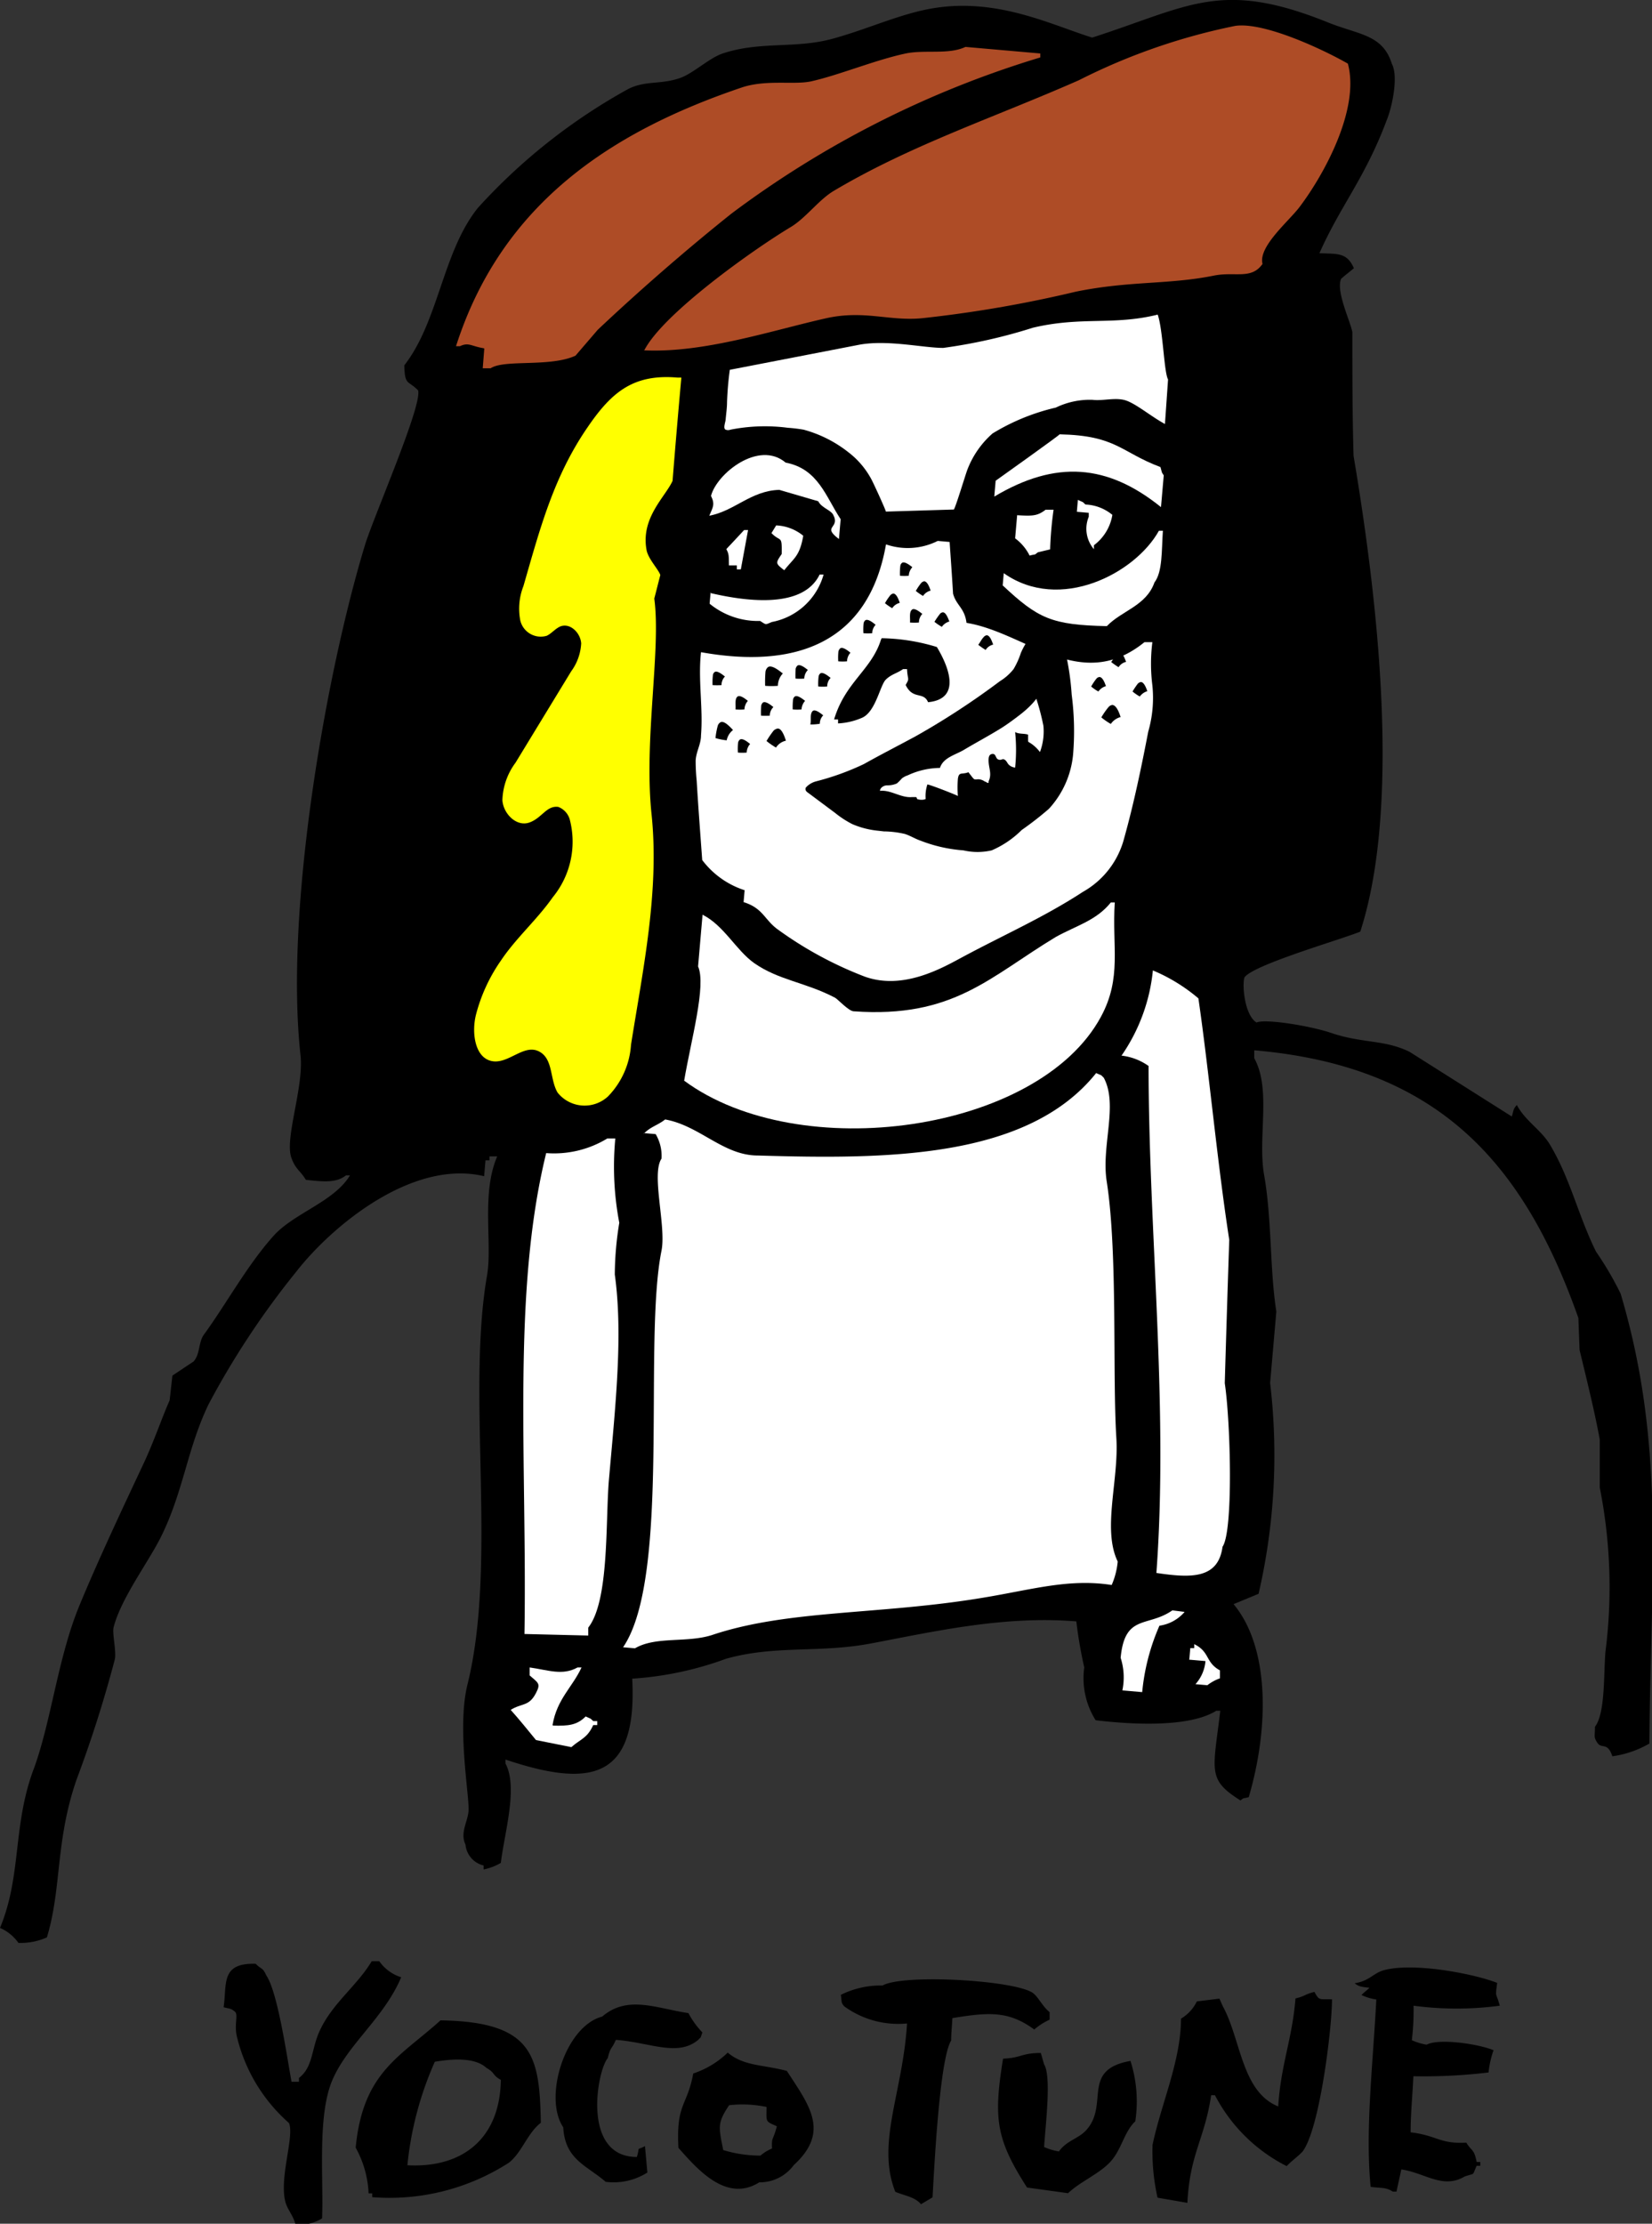 <svg xmlns="http://www.w3.org/2000/svg" viewBox="0 0 95.82 128.92"><rect x="0" y="0" width="95.82" height="128.92" fill="#333333" stroke="none"/><defs><style>.cls-1,.cls-2,.cls-3,.cls-4{fill-rule:evenodd;}.cls-2{fill:#ff0;}.cls-3{fill:#ae4c26;}.cls-4{fill:#fff;}</style></defs><title>アセット 1</title><g id="レイヤー_2" data-name="レイヤー 2"><g id="レイヤー_1-2" data-name="レイヤー 1"><path class="cls-1" d="M62.43,94c-4.22-.35-8.35.61-11.92,1.28-3,.57-5.55.08-8.41.89a19.31,19.31,0,0,1-5.43,1.15c.31,5.84-2.39,6.35-7.35,4.69l0,.23c.74,1.39-.06,4-.27,5.76a3.15,3.15,0,0,1-1,.38l0-.23A1.37,1.37,0,0,1,27,106.94c-.35-.73.19-1.39.18-2.07,0-1.05-.66-4.78-.07-7.19,1.75-7.05-.06-16.83,1.14-23.74.32-1.84-.35-4.72.59-6.9l-.45,0,0,.23-.23,0-.08.92c-4.18-1-8.85,2.91-10.9,5.54a48,48,0,0,0-5.07,7.66c-1.24,2.55-1.45,5-2.74,7.64-.73,1.5-2.34,3.6-2.78,5.31-.09.36.17,1.41.07,1.86a71.32,71.32,0,0,1-2.23,7c-1.23,3.59-.84,6.24-1.71,9.12a3.78,3.78,0,0,1-1.65.32A2.55,2.55,0,0,0,0,111.77c1.28-3.07.71-6,2-9.33C3,99.63,3.38,96,4.64,93c1.12-2.71,2.68-6,3.73-8.24.6-1.3,1-2.51,1.47-3.58L10,79.75s1.23-.82,1.23-.82c.39-.44.27-1.11.6-1.56,1.29-1.77,2.5-4,4-5.68,1.17-1.35,3.54-2,4.47-3.55l-.23,0c-.56.44-1.27.38-2.33.26-.3-.51-.61-.63-.82-1.23-.46-1.07.72-4.13.51-6-.93-8.46,1.48-22.12,3.73-29.54.49-1.63,3.35-8.14,3.09-9-.59-.6-.77-.26-.8-1.45,2-2.56,2.22-6.58,4.27-9.13a33.78,33.78,0,0,1,8.7-6.88c1-.52,1.94-.25,3.06-.66.74-.27,1.68-1.16,2.44-1.41,2.16-.72,4.2-.27,6.32-.84s4-1.49,6-1.8c3.69-.57,6.79,1,9.11,1.72C69,.36,70.8-1.2,77,1.29c1.79.73,3.2.69,3.73,2.41.4.74,0,2.54-.28,3.22-1.26,3.39-2.7,5-3.92,7.76,1.05.05,1.59-.06,2,.87-.09.08-.73.58-.75.63-.29.73.54,2.44.66,3.07,0,2.39,0,4.79.07,7.18,1.35,8,2.8,20.13.39,27.58-1.12.46-6.24,1.93-6.72,2.66-.14.42,0,2.17.7,2.61.49-.23,3.12.19,4.35.61,1.81.61,3.06.37,4.53,1.09l5.93,3.75c.13-.47.09-.43.29-.67.47.9,1.38,1.43,1.89,2.25,1.21,2,1.64,4.09,2.7,6.25A18.72,18.72,0,0,1,94,75c2.66,8.93,1.72,16.42,1.67,26.08a5.87,5.87,0,0,1-2.15.74c-.28-.85-.61-.41-.86-.77s-.14-.4-.15-.94c.61-.78.5-3.09.61-4.35a29.59,29.59,0,0,0-.33-9.52c0-.92,0-1.85,0-2.78-.3-1.65-.8-3.66-1.17-5.19l-.07-1.86c-3.18-9-8.14-14.6-18.8-15.52l0,.46c1,1.81.19,4.56.57,6.76.46,2.6.32,5.39.71,7.93l-.36,4.14A35.62,35.62,0,0,1,73,92.4L71.55,93c2.09,2.5,2.07,7.14.88,11.19-.41.11-.23,0-.48.19-1.94-1.22-1.59-1.69-1.17-5.2l-.23,0c-1.61,1-5,.79-7,.55a4.56,4.56,0,0,1-.66-3.06A25.22,25.22,0,0,1,62.43,94Z"/><path class="cls-1" d="M25.52,41.52c2-2,7,2,7-1,1.64-5.76,1.93-12.18,2-18.17-2.35.38-5,.72-7.38,1C22.46,33,20.87,44.8,19.6,59.29c.76,1.44.25,5.1.09,6.95l.23,0c1.55-.92,4.31-.25,6.31-.61,1.33-.23,2.77-.28,4.14-.39C26.71,57.41,22.39,49.66,25.52,41.52Z"/><path class="cls-2" d="M39.52,21.89l-.23,0c-2.6-.22-3.85.88-5.25,2.94-1.95,2.86-2.73,5.86-3.68,9.15a3.58,3.58,0,0,0-.18,2,1.22,1.22,0,0,0,1.53.88c.3-.14.52-.45.84-.56.56-.17,1.12.41,1.16,1a3,3,0,0,1-.58,1.62L29.9,44.22a3.83,3.83,0,0,0-.76,2.17c.05.78.81,1.55,1.55,1.3s1-1,1.69-.91a1.1,1.1,0,0,1,.68.78,5.08,5.08,0,0,1-1,4.46c-.91,1.3-2.13,2.36-3,3.66a9.74,9.74,0,0,0-1.44,3.1c-.29,1.08-.08,2.63,1,2.75.92.1,1.78-1,2.63-.58s.63,1.61,1.09,2.39a2,2,0,0,0,2.92.23,4.73,4.73,0,0,0,1.34-3c.69-4.36,1.66-8.92,1.19-13.38-.45-4.3.56-9.54.16-12.49.12-.45.23-.91.35-1.36-.09-.31-.71-.94-.8-1.46-.34-1.86,1.08-3.06,1.51-4C39.17,25.88,39.34,23.88,39.52,21.89Z"/><path class="cls-3" d="M28.09,20.21,28,21.35l.46,0c.8-.53,3.45-.05,4.92-.73l1.29-1.5c2.45-2.31,5.13-4.64,7.76-6.74A57.57,57.57,0,0,1,60.34,3.33l0-.23L56,2.72c-1,.47-2.38.14-3.51.39-1.76.38-3.84,1.25-5.46,1.61-1,.21-2.59-.12-4,.35-7.51,2.54-13.92,6.69-16.58,15l.23,0c.51-.24.64,0,1.38.12Z"/><path class="cls-4" d="M30.42,94.73l3.7.09,0-.46c1.21-1.54,1-6,1.19-8.47.38-4.34.84-8.45.35-12a18.89,18.89,0,0,1,.26-3A17.37,17.37,0,0,1,35.69,66l-.46,0a5.94,5.94,0,0,1-3.55.85c-2,8.13-1.1,17.87-1.26,27.91Z"/><path class="cls-4" d="M32.05,100c.26-1.51,1.15-2.18,1.68-3.33l-.23,0c-.88.49-1.7.15-2.78,0l0,.46c.48.43.66.46.38,1-.41.82-.82.59-1.48,1,.49.54,1,1.18,1.47,1.75l2.05.41c.54-.48.91-.5,1.27-1.28l.23,0,0-.23-.23,0c-.22-.2-.06-.09-.44-.27-.49.5-1,.56-1.9.53Z"/><path class="cls-3" d="M37.34,20.31c3.5.17,7.45-1.16,10.58-1.86,2.21-.49,3.65.18,5.55,0a71.28,71.28,0,0,0,8.93-1.54c3.14-.64,5.37-.4,8-.93,1.24-.25,2.18.25,2.83-.68-.26-1,1.52-2.47,2.14-3.29,1.42-1.87,3.52-5.68,2.81-8.32-1.41-.81-4.85-2.43-6.53-2.19a35.67,35.67,0,0,0-9.07,3.15c-4.95,2.18-9.73,3.75-14.21,6.41-.88.52-1.62,1.57-2.5,2.1-2.17,1.3-7.38,5-8.49,7.13Z"/><path class="cls-4" d="M37.34,65.69l.69.06a2.48,2.48,0,0,1,.34,1.42c-.61.91.28,3.9,0,5.33-1.08,5.35.56,18.91-2.23,23l.69.06c1.22-.71,3-.3,4.47-.77C45.71,93.31,51,93.63,57,92.63c2.86-.47,5-1.13,7.48-.74a4.41,4.41,0,0,0,.35-1.36c-.91-1.89.08-4.73-.08-7.18-.23-3.67.09-10.73-.56-14.87-.32-2.06.68-4.42-.17-6-.22-.21-.05-.09-.44-.27-4,5-12.22,5-19.63,4.78-2,0-3.36-1.73-5.37-2.09-.41.33-.87.43-1.23.82Z"/><path class="cls-4" d="M41.14,29.9c1.48-.28,2.41-1.45,4.06-1.5l2.26.66c.19.38.71.5.86.77.45.82-.69.65.34,1.42l.1-1.15c-.85-1.27-1.29-2.92-3.19-3.28-1.56-1.32-4,.64-4.33,1.93.25.5.1.67-.1,1.15Z"/><path class="cls-4" d="M43.19,51.61l-.06.69c1.12.35,1.2,1,1.95,1.56a21.91,21.91,0,0,0,5.08,2.76c2.23.8,4.49-.5,5.66-1.13,2.46-1.32,4.73-2.31,7-3.79a5,5,0,0,0,2.38-3.09c.56-2,1-4.11,1.4-6.19a7.06,7.06,0,0,0,.24-2.69,10,10,0,0,1,0-2.5l-.46,0c-3.71,3-6.84-.55-10.32-1.12-.11-.87-.59-1-.78-1.69-.06-1-.13-2-.2-3l-.69-.06a3.87,3.87,0,0,1-3,.2c-1,5.71-5.22,7.24-10.73,6.25-.18,1.62.13,3.22,0,4.82,0,.52-.28.93-.31,1.46a11.66,11.66,0,0,0,.06,1.18c.09,1.53.21,3.06.32,4.59A5,5,0,0,0,43.19,51.61Z"/><path class="cls-4" d="M41.22,34.31l-.06.69a4.42,4.42,0,0,0,2.93,1c.37.23.27.23.68.06a3.86,3.86,0,0,0,3-2.75l-.23,0c-.94,1.94-4.08,1.6-6.34,1.07Z"/><path class="cls-4" d="M42.33,21.44a18.7,18.7,0,0,0-.16,1.87c0,.33-.05.66-.08,1,0,.14-.17.53,0,.6a.39.39,0,0,0,.28,0,10.26,10.26,0,0,1,3.32-.11,9.24,9.24,0,0,1,.92.11,7.25,7.25,0,0,1,2.6,1.31,4.86,4.86,0,0,1,1.29,1.49c.11.17.92,1.95.88,1.95l3.94-.12c.07,0,.71-2.12.79-2.31a5.32,5.32,0,0,1,1.46-2.1,12.39,12.39,0,0,1,3.67-1.5,4.52,4.52,0,0,1,2.13-.45c.63.08,1.38-.18,2,.06s1.45.94,2.2,1.34L67.75,22c-.24-.44-.29-2.87-.6-3.76-2.59.64-4.41.09-7.24.76a30.77,30.77,0,0,1-5.2,1.17c-1.15,0-3.19-.48-4.84-.19Z"/><path class="cls-4" d="M42.13,31.84c.16.29.14.4.15.94l.46,0,0,.23.23,0,.42-2.28-.23,0c-.33.36-.67.72-1,1.07Z"/><path class="cls-4" d="M39.68,62.65c6.69,4.94,20.54,3,24.17-3.69,1.24-2.28.64-4.08.81-6.64l-.23,0c-.84,1.05-2,1.34-3.19,2-3.85,2.32-5.94,4.72-11.72,4.31-.29,0-.94-.72-1.09-.79-1.72-.9-3.24-1-4.68-2-1.06-.75-1.75-2.18-3-2.81l-.26,3c.49,1.09-.42,4.32-.81,6.64Z"/><path class="cls-4" d="M41.28,44.27c.51-1.28,1.59-2,2.35-3,.69.47,1.12.45,1.28,1.27a22.55,22.55,0,0,0-1.83,2.39l-1.8-.62Z"/><path class="cls-4" d="M41.64,40.13l0-.46.23,0c-.18.4-.07.22-.27.44Z"/><path class="cls-4" d="M44.75,30.91c.54.55.61.07.59,1.21-.36.53-.37.54.15.94.54-.7.89-.78,1.1-2a2.64,2.64,0,0,0-1.57-.6l-.27.44Z"/><path class="cls-1" d="M50.92,48.16a5,5,0,0,1-1.48-.38,5.61,5.61,0,0,1-1-.65l-1.61-1.2a.28.28,0,0,1-.09-.1.21.21,0,0,1,0-.17,1.2,1.2,0,0,1,.59-.36,15.24,15.24,0,0,0,2.77-1c1-.56,2-1.07,3-1.61A44.56,44.56,0,0,0,58,39.49a3,3,0,0,0,.79-.7,4.57,4.57,0,0,0,.42-.93,4,4,0,0,1,1.09-1.48.75.75,0,0,1,.3-.17.48.48,0,0,1,.33.08,1.89,1.89,0,0,1,.79,1.19,15.44,15.44,0,0,1,.44,2.79,16.3,16.3,0,0,1,.08,3.49,5.39,5.39,0,0,1-1.4,3.13,18.6,18.6,0,0,1-1.58,1.23,5.59,5.59,0,0,1-1.74,1.18,3.63,3.63,0,0,1-1.64,0,8.57,8.57,0,0,1-2.48-.56c-.32-.11-.6-.29-.91-.39a5.58,5.58,0,0,0-1.22-.15Z"/><path class="cls-4" d="M59,41.56c-.29.22-.59.44-.89.63-.72.45-1.46.84-2.18,1.27-.49.3-1.22.45-1.41,1.06a4.52,4.52,0,0,0-1.87.43,1.11,1.11,0,0,0-.34.18,2.65,2.65,0,0,1-.29.29,1.3,1.3,0,0,1-.56.11c-.19,0-.41.13-.42.32.63-.07,1.22.42,1.86.36.07,0,.16,0,.22,0s.05.08.08.11.32.09.49,0a2.16,2.16,0,0,1,.1-.84c.14,0,1.77.64,1.77.67a6.29,6.29,0,0,1,0-1c.06-.43.23-.23.61-.38l.25.32a.43.43,0,0,0,.1.09.53.53,0,0,0,.18,0,.64.64,0,0,1,.42.13c.07,0,.15.11.22.07a.22.22,0,0,0,0-.08c.21-.44,0-.77,0-1.21,0-.13,0-.36.22-.38s.17.25.34.32.23-.06.35,0,.16.18.24.28a.61.61,0,0,0,.39.19,10.09,10.09,0,0,0,0-2.06c.23.13.5.07.75.15,0,.13,0,.28,0,.39a.27.27,0,0,0,.12.09,2.21,2.21,0,0,1,.57.53,3.42,3.42,0,0,0,.2-1.52,13.47,13.47,0,0,0-.41-1.57C59.82,40.9,59.43,41.24,59,41.56Z"/><path class="cls-1" d="M51.14,37a11.57,11.57,0,0,1,3.2.51c.55.91,1.56,3-.51,3.2-.27-.64-.88-.12-1.3-1,.25-.42.11-.26.08-.92l-.23,0c-.35.25-.67.29-1,.61s-.58,1.83-1.35,2.2a4,4,0,0,1-1.42.34l0-.23-.23,0c.64-2.16,2.17-2.87,2.72-4.63Z"/><path class="cls-4" d="M56.21,40.24c.26-.16.07-.07.48-.19l0,.23-.46,0Z"/><path class="cls-4" d="M57.67,28.79c3.57-2.13,6.57-1.89,9.67.61l.16-1.84c-.16-.25-.07-.07-.19-.48-2.33-.88-2.55-1.83-5.85-1.9,0,.05-3.71,2.69-3.71,2.69l-.08.92Z"/><path class="cls-4" d="M58.15,33.93c2.07,1.94,2.85,2.3,6.05,2.37.86-.9,2.28-1.17,2.76-2.53.48-.63.41-1.86.49-3l-.23,0c-1.37,2.47-5.74,4.76-9,2.46l-.06.69Z"/><path class="cls-4" d="M59,29.83l-.12,1.38a2.8,2.8,0,0,1,.84,1c.42-.11.23,0,.48-.19l.71-.17a21.2,21.2,0,0,1,.2-2.3l-.46,0c-.48.37-.76.37-1.65.32Z"/><path class="cls-4" d="M62.46,29.67l.69.06,0,.23a1.82,1.82,0,0,0,.3,1.88l0-.23a2.75,2.75,0,0,0,1.07-1.76,2.6,2.6,0,0,0-1.56-.6c-.22-.2-.06-.09-.44-.27l-.06.69Z"/><path class="cls-4" d="M67.07,91.19c2,.3,3.59.36,3.84-1.52.63-.89.47-7.2.13-9.48q.12-4.16.26-8.31c-.7-4.52-1.17-9.74-1.79-14a10.08,10.08,0,0,0-2.64-1.62,10.48,10.48,0,0,1-1.82,4.94,3.35,3.35,0,0,1,1.57.6c0,9.59,1.17,19.76.45,29.44Z"/><path class="cls-1" d="M69.35,54.35c2.34.2,7.62-1.19,7.92-3.25.64-1.13-.14-8.22-.48-10.46a17,17,0,0,1,.12-4.16,19.16,19.16,0,0,0-.66-3.07c-.52-3.15-.2-5.86-.62-8.85l.28-3.21c-.2-1.27-.71-2.72-.81-4-1.38-.16-4.35.09-4.94,1a84.76,84.76,0,0,0-.32,9c.3,1,1.25,1.89,1.35,3.13.17,2.24-2.3,4.1-2.1,8.15a143.93,143.93,0,0,1,.26,15.77Z"/><path class="cls-4" d="M65.1,98l1.15.1a12.49,12.49,0,0,1,1-3.85,2.36,2.36,0,0,0,1.46-.8L68,93.36c-1.43,1-2.76.19-3,2.75A3.71,3.71,0,0,1,65.1,98Z"/><path class="cls-4" d="M69,96.22l.92.08a2.29,2.29,0,0,1-.58,1.34l.69.06a2.58,2.58,0,0,1,.73-.4l0-.46c-.86-.47-.57-1.07-1.49-1.52l0,.23-.23,0-.06.69Z"/><path d="M23.27,114.63A2.42,2.42,0,0,1,22,113.7l-.44,0c-.84,1.41-2.26,2.42-3,4-.51,1.07-.38,2.12-1.22,2.77v.22l-.43,0c-.25-1.33-.79-5.17-1.46-6.16-.22-.49-.29-.34-.62-.68-2.05-.06-1.66,1.17-1.86,2.52.45.11.42.07.65.25s-.07.75.14,1.53a9.67,9.67,0,0,0,3,4.93c.33.76-.57,3.15-.21,4.56.11.45.46.79.59,1.33a2.49,2.49,0,0,0,1.54-.36c.1-2.19-.29-5.92.59-8S22.27,117,23.27,114.63Z"/><path d="M25.55,117.13c-2.36,2.13-4.5,3-4.92,7.38a6,6,0,0,1,.75,2.65h.21v.22a12.78,12.78,0,0,0,7.93-2c.76-.6,1.08-1.73,1.85-2.31C31.29,119.24,31,117.21,25.55,117.13Zm-1.92,8.4a19.47,19.47,0,0,1,1.59-6c1-.17,2.33-.27,3,.36.52.29.31.4.83.69C29,124,26.81,125.7,23.63,125.53Z"/><path d="M35.72,118.26c2,.15,3.58,1,4.78,0,.19-.22.09,0,.24-.43a5,5,0,0,1-.81-1.12c-1.87-.28-3.53-1.06-5,.2-2.15.56-3.43,4.69-2.26,6.42.1,1.88,1.37,2.21,2.46,3.16a3.64,3.64,0,0,0,2.42-.54c-.05-.51-.09-1-.14-1.53-.56.3-.26-.06-.47.63-3.22,0-2.31-5-1.69-5.73C35.42,118.62,35.48,118.83,35.72,118.26Z"/><path d="M42.21,119a5.26,5.26,0,0,1-2,1.21c-.35,1.91-1,1.72-.86,4.31,1.09,1.23,2.78,3.2,4.69,2a2.44,2.44,0,0,0,2-1c2.14-1.95.87-3.49-.4-5.46C44.24,119.69,43.15,119.79,42.21,119Zm2.57,5.56a2.36,2.36,0,0,0-.67.41,7.41,7.41,0,0,1-2.16-.32c-.27-1.34-.35-1.57.34-2.6a6.76,6.76,0,0,1,2.17.1c0,.9-.09.81.6,1.12C44.83,124.15,44.75,123.85,44.78,124.56Z"/><path d="M60.88,117.09l0-.44c-.39-.29-.67-.91-1-1.13-1.2-.74-7.54-1.08-8.69-.41a5.19,5.19,0,0,0-2.42.54c.07.45,0,.42.19.66a5.32,5.32,0,0,0,3.65,1c-.24,4-1.8,6.94-.68,9.76.55.23,1.15.3,1.49.72l.67-.4c.08-1.34.39-8,1.08-9.09,0-.43.05-.87.07-1.3,2.17-.36,3.28-.41,4.75.66A3.75,3.75,0,0,1,60.88,117.09Z"/><path d="M63,123.5c-.46.5-1.14.6-1.58,1.23a3.41,3.41,0,0,1-.86-.26c.09-1.35.43-4.11,0-4.79l-.19-.66c-1.12,0-1.14.29-2.19.33-.56,3.45-.42,4.65,1.39,7.47l2.38.33c.71-.68,1.84-1.13,2.48-1.85s.77-1.7,1.42-2.32a7.72,7.72,0,0,0-.28-3.5C62.67,120,64.36,122,63,123.5Z"/><path d="M76.24,115.48c-.57.14-.52.24-1.1.38-.18,2.33-.85,3.83-1,6.26-2.13-.86-2.16-3.89-3.21-5.8l-.2-.45-1.31.16a2.34,2.34,0,0,1-.92,1c0,2.44-1.15,4.93-1.65,7.32a12.25,12.25,0,0,0,.29,3.06l1.73.3c.15-2.88,1-3.68,1.38-6.24h.22a9.55,9.55,0,0,0,4.16,4.11c.28-.3.62-.53.91-.83,1-1.27,1.72-7.16,1.72-8.84C76.5,115.89,76.53,116,76.24,115.48Z"/><path d="M82.75,118.54a3.41,3.41,0,0,1-.86-.26,14.67,14.67,0,0,0,.1-2,18.91,18.91,0,0,0,5,0c-.22-.83-.27-.4-.15-1.32-1.14-.47-4.64-1.2-6.49-.76-.71.17-.88.64-1.78.78.25.19.36.2.86.26-.17.18-.28.23-.46.42a3,3,0,0,0,.86.26c-.2,3.81-.65,7.59-.33,10.86.58.09.86,0,1.29.28H81c.09-.43.19-.86.28-1.29,1.4.21,2.4,1.16,3.68.41.63-.22.41,0,.69-.62h.21v-.22h-.21c-.15-.77-.28-.6-.6-1.12-1.56.08-1.67-.41-3.23-.6,0-1.08.11-2.17.16-3.25a31.58,31.58,0,0,0,4.36-.22,5.54,5.54,0,0,1,.29-1.29C85.67,118.47,83.42,118.17,82.75,118.54Z"/><path class="cls-1" d="M46.15,38.77a.39.39,0,0,1,.09-.17c.18-.16.61.25.62.24a.73.73,0,0,0-.21.5,2.9,2.9,0,0,1-.51,0A5.26,5.26,0,0,1,46.15,38.77Z"/><path class="cls-1" d="M44.4,38.94a.43.43,0,0,1,.13-.25c.25-.22.86.37.88.35a1.06,1.06,0,0,0-.29.72,4.54,4.54,0,0,1-.74,0A7.29,7.29,0,0,1,44.4,38.94Z"/><path class="cls-1" d="M41.35,39.14a.26.26,0,0,1,.09-.17c.17-.15.6.26.61.25a.7.7,0,0,0-.2.5,4.43,4.43,0,0,1-.52,0A3.66,3.66,0,0,1,41.35,39.14Z"/><path class="cls-1" d="M42.68,40.56a.31.31,0,0,1,.09-.17c.18-.15.6.25.61.24a.79.79,0,0,0-.2.5,3,3,0,0,1-.52,0C42.68,41,42.64,40.74,42.68,40.56Z"/><path class="cls-1" d="M44.15,40.91a.39.39,0,0,1,.09-.17c.18-.15.61.26.62.25a.71.71,0,0,0-.21.5,4.35,4.35,0,0,1-.51,0A5.41,5.41,0,0,1,44.15,40.91Z"/><path class="cls-1" d="M51.64,34.51a.33.33,0,0,1,.17-.1c.23,0,.37.54.38.54a.74.74,0,0,0-.44.31,3.13,3.13,0,0,1-.42-.29A3.38,3.38,0,0,1,51.64,34.51Z"/><path class="cls-1" d="M53.43,33.8a.33.33,0,0,1,.17-.1c.23,0,.37.54.38.54a.74.74,0,0,0-.44.31,3.13,3.13,0,0,1-.42-.29A3.38,3.38,0,0,1,53.43,33.8Z"/><path class="cls-1" d="M54.52,35.59a.24.24,0,0,1,.17-.09c.22,0,.36.54.38.53a.78.78,0,0,0-.44.31,3,3,0,0,1-.43-.29A4.88,4.88,0,0,1,54.52,35.59Z"/><path class="cls-1" d="M63.6,39.34a.26.26,0,0,1,.17-.09c.23,0,.37.54.38.53a.78.78,0,0,0-.44.31,2.42,2.42,0,0,1-.42-.29A3.38,3.38,0,0,1,63.6,39.34Z"/><path class="cls-1" d="M64.77,37.93a.25.25,0,0,1,.17-.1c.22,0,.36.54.38.54a.7.7,0,0,0-.44.31,4.15,4.15,0,0,1-.43-.3C64.54,38.28,64.64,38.06,64.77,37.93Z"/><path class="cls-1" d="M66,39.63a.35.35,0,0,1,.17-.09c.23,0,.37.54.38.53a.85.85,0,0,0-.44.31,2.86,2.86,0,0,1-.42-.29A4.65,4.65,0,0,1,66,39.63Z"/><path class="cls-1" d="M64.29,41a.36.36,0,0,1,.22-.13c.3,0,.48.7.49.7a1,1,0,0,0-.57.4,3.58,3.58,0,0,1-.55-.38A4.54,4.54,0,0,1,64.29,41Z"/><path class="cls-1" d="M44.87,42.36a.44.44,0,0,1,.22-.12c.3-.05.48.7.5.7a.92.92,0,0,0-.58.4,4.14,4.14,0,0,1-.55-.38A5.38,5.38,0,0,1,44.87,42.36Z"/><path class="cls-1" d="M41.63,42.08a.35.35,0,0,1,.15-.2c.25-.16.72.45.74.44a1,1,0,0,0-.37.6,3.56,3.56,0,0,1-.65-.13A4.51,4.51,0,0,1,41.63,42.08Z"/><path class="cls-1" d="M57.06,36.93a.28.28,0,0,1,.17-.1c.23,0,.36.54.38.54a.7.7,0,0,0-.44.31,4.15,4.15,0,0,1-.43-.3C56.83,37.28,56.93,37.06,57.06,36.93Z"/><path class="cls-1" d="M47.05,41.39a.31.31,0,0,1,.09-.17c.17-.15.6.26.61.25a.7.7,0,0,0-.2.49A3,3,0,0,1,47,42C47.05,41.81,47,41.57,47.05,41.39Z"/><path class="cls-1" d="M46,40.56a.26.26,0,0,1,.09-.17c.17-.15.6.25.61.24a.8.8,0,0,0-.21.5,2.9,2.9,0,0,1-.51,0A3.57,3.57,0,0,1,46,40.56Z"/><path class="cls-1" d="M47.48,39.23a.28.28,0,0,1,.09-.18c.17-.15.6.26.61.25a.7.7,0,0,0-.2.5,3,3,0,0,1-.52,0A3.53,3.53,0,0,1,47.48,39.23Z"/><path class="cls-1" d="M50.09,36.14a.31.31,0,0,1,.09-.17c.18-.15.6.26.61.25a.74.74,0,0,0-.2.49,2.9,2.9,0,0,1-.51,0A3.57,3.57,0,0,1,50.09,36.14Z"/><path class="cls-1" d="M52.22,32.81a.26.26,0,0,1,.09-.17c.17-.15.6.25.61.24a.8.8,0,0,0-.21.5,2.9,2.9,0,0,1-.51,0A3.57,3.57,0,0,1,52.22,32.81Z"/><path class="cls-1" d="M52.8,35.52a.31.31,0,0,1,.09-.17c.17-.16.6.25.61.24a.72.72,0,0,0-.2.5,3,3,0,0,1-.52,0C52.8,35.94,52.76,35.7,52.8,35.52Z"/><path class="cls-1" d="M48.63,37.77a.39.39,0,0,1,.09-.17c.18-.16.6.25.61.24a.77.77,0,0,0-.2.5,2.9,2.9,0,0,1-.51,0A3.46,3.46,0,0,1,48.63,37.77Z"/><path class="cls-1" d="M42.81,43.06a.31.31,0,0,1,.09-.17c.18-.16.6.25.61.24a.79.79,0,0,0-.2.5,2.9,2.9,0,0,1-.51,0A3.46,3.46,0,0,1,42.81,43.06Z"/></g></g></svg>